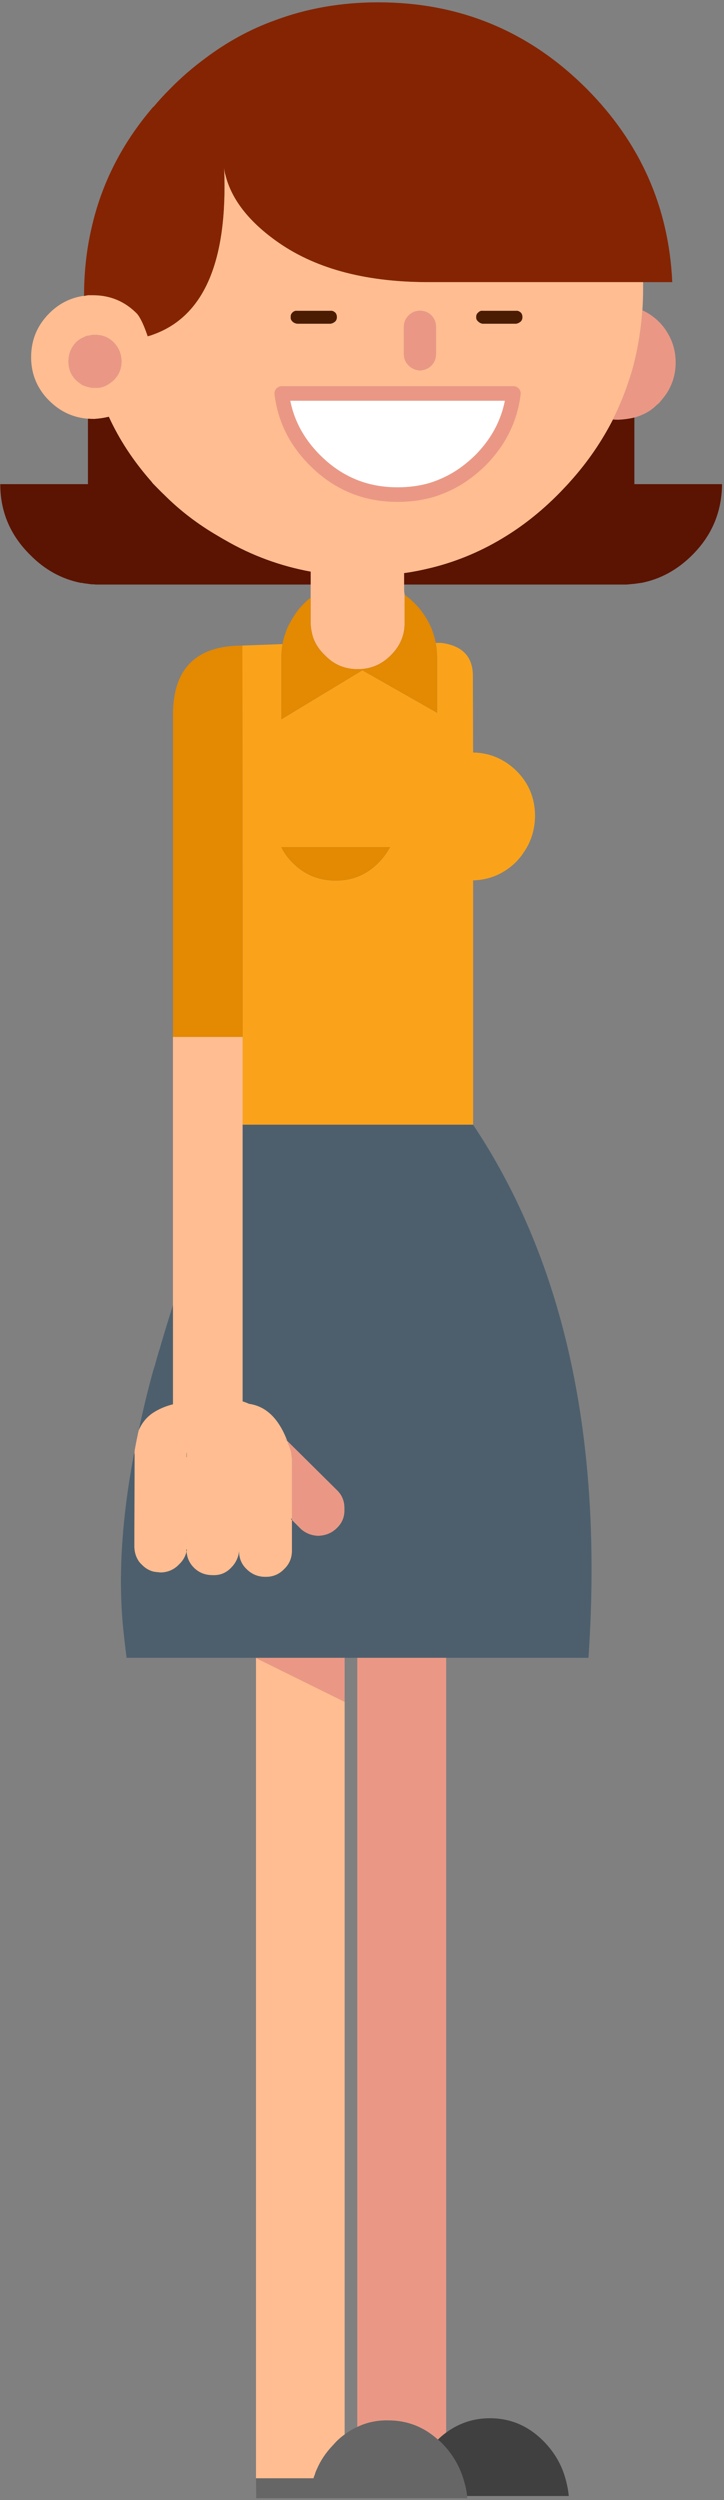 <?xml version="1.0" encoding="UTF-8" standalone="no"?>
<!DOCTYPE svg PUBLIC "-//W3C//DTD SVG 1.1//EN" "http://www.w3.org/Graphics/SVG/1.1/DTD/svg11.dtd">
<svg width="100%" height="100%" viewBox="0 0 149 514" version="1.1" xmlns="http://www.w3.org/2000/svg" xmlns:xlink="http://www.w3.org/1999/xlink" xml:space="preserve" style="fill-rule:evenodd;clip-rule:evenodd;stroke-linecap:round;stroke-linejoin:round;stroke-miterlimit:1.414;">
    <rect x="0" y="0" width="149" height="514" fill="#808080" stroke="none"/>
    <g transform="matrix(1,0,0,1,-43,-39)">
        <g transform="matrix(1,0,0,1,0,-162)">
            <g id="Female-1" transform="matrix(1,0,0,1,-505.535,-45.809)">
                <path d="M583.577,265.03C582.378,266.23 581.228,267.479 580.179,268.729C580.129,268.779 580.079,268.779 580.029,268.829C573.631,276.276 569.383,284.622 567.334,293.869C566.334,298.217 565.834,302.815 565.834,307.663C566.084,307.613 566.384,307.563 566.634,307.513L567.684,307.513C571.182,307.513 574.181,308.763 576.63,311.212C577.28,311.861 578.079,313.461 578.929,315.96C579.279,315.86 579.679,315.76 580.029,315.61C590.574,311.861 595.423,300.466 594.673,281.424C594.723,281.873 594.773,282.323 594.923,282.773C596.172,287.821 599.821,292.519 605.968,296.767C613.865,302.215 624.311,304.914 637.356,304.814L686.886,304.814C686.186,289.37 680.288,276.126 669.243,265.03C657.398,253.185 643.103,247.287 626.36,247.287C618.763,247.287 611.666,248.537 605.119,250.986C599.971,252.835 595.173,255.484 590.724,258.833C588.225,260.682 585.826,262.731 583.577,265.03Z" style="fill:rgb(133,36,3);fill-rule:nonzero;"/>
                <path d="M594.923,282.773C594.773,282.323 594.723,281.873 594.673,281.424C595.423,300.466 590.575,311.861 580.029,315.61C579.679,315.76 579.279,315.86 578.929,315.96C578.08,313.461 577.28,311.861 576.63,311.212C574.181,308.763 571.182,307.513 567.684,307.513L566.634,307.513C566.384,307.563 566.084,307.613 565.835,307.663C565.635,307.663 565.435,307.663 565.285,307.713C562.786,308.163 560.587,309.312 558.687,311.212C556.188,313.711 554.939,316.71 554.939,320.258C554.939,323.507 556.038,326.356 558.238,328.755C558.388,328.905 558.538,329.055 558.687,329.205C560.936,331.454 563.585,332.653 566.634,332.903C566.884,332.903 567.084,332.903 567.334,332.953C567.434,332.903 567.534,332.903 567.684,332.953C568.783,332.903 569.833,332.753 570.883,332.503L570.932,332.503C573.082,337.201 575.98,341.6 579.629,345.748C579.779,345.898 579.879,346.098 580.029,346.248C580.779,346.997 581.528,347.797 582.328,348.547C585.627,351.845 589.325,354.644 593.374,356.993C593.873,357.293 594.373,357.593 594.923,357.893C600.371,361.042 606.218,363.191 612.466,364.341L612.466,374.736C612.466,375.486 612.566,376.186 612.716,376.886C613.066,378.635 613.965,380.134 615.365,381.484C617.214,383.433 619.463,384.383 622.112,384.383L622.162,384.383C624.811,384.383 627.11,383.433 629.009,381.484C630.359,380.134 631.208,378.635 631.608,376.886C631.758,376.186 631.808,375.486 631.808,374.736L631.808,370.138C631.808,369.788 631.808,369.439 631.808,369.089C631.758,368.839 631.758,368.589 631.708,368.339L631.708,366.99L631.708,364.641C633.607,364.391 635.507,363.991 637.356,363.541C642.804,362.192 647.952,359.992 652.75,356.994C656.698,354.545 660.447,351.496 663.945,347.897C664.595,347.198 665.295,346.498 665.945,345.748C669.493,341.8 672.392,337.551 674.691,333.053C675.891,330.604 676.94,328.155 677.79,325.606C678.29,324.157 678.74,322.707 679.089,321.258C679.939,317.809 680.489,314.261 680.739,310.612C680.839,309.063 680.889,307.564 680.889,306.014C680.889,305.614 680.889,305.214 680.889,304.815L637.806,304.815C637.656,304.815 637.506,304.815 637.356,304.815C624.311,304.915 613.866,302.216 605.969,296.768C599.821,292.52 596.173,287.821 594.923,282.773ZM566.634,315.86C566.884,315.81 567.084,315.76 567.334,315.71C567.584,315.66 567.834,315.66 568.084,315.66C569.583,315.66 570.882,316.16 571.932,317.209C572.982,318.309 573.531,319.608 573.531,321.158C573.531,322.657 572.982,323.907 571.932,324.956C571.682,325.206 571.382,325.406 571.132,325.606C570.383,326.156 569.583,326.456 568.633,326.556L568.583,326.556C568.433,326.556 568.234,326.556 568.084,326.556C567.834,326.556 567.584,326.556 567.334,326.506C567.084,326.456 566.884,326.406 566.634,326.356C566.234,326.256 565.835,326.106 565.485,325.956C565.335,325.856 565.185,325.756 565.035,325.656C564.735,325.406 564.435,325.206 564.185,324.956C563.136,323.907 562.636,322.657 562.636,321.158C562.636,319.608 563.136,318.309 564.185,317.209C564.735,316.66 565.335,316.31 565.985,316.06C566.084,316.01 566.184,315.96 566.284,315.91C566.384,315.86 566.484,315.86 566.634,315.86ZM608.717,311.062C608.967,310.812 609.317,310.662 609.667,310.712L616.564,310.712C616.914,310.662 617.214,310.812 617.514,311.062C617.764,311.312 617.864,311.661 617.864,312.011C617.864,312.361 617.764,312.661 617.514,312.911C617.214,313.161 616.914,313.311 616.564,313.361L609.667,313.361C609.317,313.311 608.967,313.161 608.717,312.911C608.467,312.661 608.317,312.361 608.367,312.011C608.317,311.662 608.467,311.312 608.717,311.062ZM637.356,311.711C637.956,312.361 638.255,313.111 638.255,314.01L638.255,319.608C638.255,320.508 637.956,321.258 637.356,321.907L637.306,321.957C636.656,322.607 635.906,322.907 634.957,322.957C634.057,322.907 633.307,322.607 632.658,321.957C632.008,321.308 631.658,320.558 631.658,319.608L631.658,314.01C631.658,313.061 632.008,312.311 632.658,311.661C633.307,311.012 634.057,310.712 634.957,310.712C635.906,310.712 636.656,311.012 637.306,311.661L637.356,311.711ZM646.952,311.062C647.202,310.812 647.502,310.662 647.852,310.712L654.749,310.712C655.099,310.662 655.399,310.812 655.698,311.062C655.948,311.312 656.048,311.661 656.048,312.011C656.048,312.361 655.948,312.661 655.698,312.911C655.399,313.161 655.099,313.311 654.749,313.361L647.852,313.361C647.502,313.311 647.202,313.161 646.952,312.911C646.652,312.661 646.502,312.361 646.552,312.011C646.502,311.662 646.652,311.312 646.952,311.062ZM606.518,327.705L654.199,327.705C653.549,332.953 651.3,337.501 647.402,341.45C645.603,343.199 643.703,344.648 641.654,345.748C640.255,346.498 638.805,347.097 637.356,347.547C635.107,348.197 632.808,348.497 630.359,348.497C626.21,348.497 622.462,347.597 619.063,345.748C617.014,344.648 615.115,343.199 613.365,341.45C609.417,337.501 607.168,332.953 606.518,327.705Z" style="fill:rgb(255,189,145);fill-rule:nonzero;"/>
                <path d="M567.334,315.71C567.084,315.76 566.884,315.81 566.634,315.86C566.484,315.86 566.384,315.86 566.284,315.91C566.184,315.96 566.084,316.01 565.984,316.06C565.335,316.31 564.735,316.659 564.185,317.209C563.136,318.309 562.636,319.608 562.636,321.158C562.636,322.657 563.136,323.907 564.185,324.956C564.435,325.206 564.735,325.406 565.035,325.656C565.185,325.756 565.335,325.856 565.485,325.956C565.835,326.106 566.234,326.256 566.634,326.356C566.884,326.406 567.084,326.456 567.334,326.506C567.584,326.556 567.834,326.556 568.084,326.556L568.633,326.556C569.583,326.456 570.383,326.156 571.132,325.606C571.382,325.406 571.682,325.206 571.932,324.956C572.982,323.907 573.532,322.657 573.532,321.158C573.532,319.609 572.982,318.309 571.932,317.209C570.883,316.16 569.583,315.66 568.084,315.66C567.834,315.66 567.584,315.66 567.334,315.71Z" style="fill:rgb(234,152,133);fill-rule:nonzero;"/>
                <path d="M609.667,310.712C609.317,310.662 608.967,310.812 608.717,311.062C608.467,311.312 608.317,311.661 608.367,312.011C608.317,312.361 608.467,312.661 608.717,312.911C608.967,313.161 609.317,313.311 609.667,313.361L616.564,313.361C616.914,313.311 617.214,313.161 617.514,312.911C617.764,312.661 617.864,312.361 617.864,312.011C617.864,311.662 617.764,311.312 617.514,311.062C617.214,310.812 616.914,310.662 616.564,310.712L609.667,310.712Z" style="fill:rgb(75,28,2);fill-rule:nonzero;"/>
                <path d="M638.255,314.01C638.255,313.111 637.956,312.361 637.356,311.711L637.306,311.661C636.656,311.012 635.906,310.712 634.957,310.712C634.057,310.712 633.307,311.012 632.658,311.661C632.008,312.311 631.658,313.061 631.658,314.01L631.658,319.608C631.658,320.558 632.008,321.308 632.658,321.957C633.307,322.607 634.057,322.907 634.957,322.957C635.906,322.907 636.656,322.607 637.306,321.957L637.356,321.907C637.956,321.258 638.255,320.508 638.255,319.608L638.255,314.01Z" style="fill:rgb(234,152,133);fill-rule:nonzero;"/>
                <path d="M647.852,310.712C647.502,310.662 647.202,310.812 646.952,311.062C646.652,311.312 646.502,311.661 646.552,312.011C646.502,312.361 646.652,312.661 646.952,312.911C647.202,313.161 647.502,313.311 647.852,313.361L654.749,313.361C655.099,313.311 655.399,313.161 655.699,312.911C655.948,312.661 656.048,312.361 656.048,312.011C656.048,311.662 655.948,311.312 655.699,311.062C655.399,310.812 655.099,310.662 654.749,310.712L647.852,310.712Z" style="fill:rgb(75,28,2);fill-rule:nonzero;"/>
                <path d="M654.199,327.705L606.518,327.705C607.168,332.953 609.417,337.501 613.365,341.45C615.115,343.199 617.014,344.648 619.063,345.748C622.462,347.597 626.21,348.497 630.359,348.497C632.808,348.497 635.107,348.197 637.356,347.547C638.805,347.097 640.255,346.498 641.654,345.748C643.703,344.648 645.603,343.199 647.402,341.45C651.3,337.501 653.549,332.953 654.199,327.705Z" style="fill:white;fill-rule:nonzero;"/>
                <path d="M567.334,332.953C567.084,332.903 566.884,332.903 566.634,332.903L566.634,346.348L548.591,346.348C548.591,351.995 550.641,356.843 554.739,360.892C557.738,363.941 561.186,365.84 565.135,366.639C565.185,366.639 565.285,366.639 565.335,366.639C565.785,366.739 566.184,366.789 566.634,366.839C566.884,366.889 567.084,366.889 567.334,366.939C567.634,366.939 567.934,366.939 568.234,366.989L612.466,366.989L612.466,364.34C606.218,363.191 600.371,361.042 594.923,357.893C594.373,357.593 593.873,357.293 593.374,356.993C589.325,354.644 585.627,351.846 582.328,348.547C581.528,347.797 580.779,346.997 580.029,346.248C579.879,346.098 579.779,345.898 579.629,345.748C575.98,341.6 573.082,337.201 570.932,332.503L570.883,332.503C569.833,332.753 568.783,332.903 567.684,332.953C567.534,332.903 567.434,332.903 567.334,332.953Z" style="fill:rgb(91,19,2);fill-rule:nonzero;"/>
                <path d="M684.187,313.011C683.137,311.961 681.988,311.162 680.738,310.612C680.489,314.26 679.939,317.809 679.089,321.258C678.739,322.707 678.289,324.156 677.79,325.606C676.94,328.155 675.89,330.604 674.691,333.053C675.041,333.103 675.441,333.103 675.84,333.103C676.99,333.053 678.04,332.903 679.089,332.653C680.339,332.303 681.488,331.804 682.538,331.054C682.788,330.854 683.088,330.654 683.337,330.404C683.587,330.154 683.887,329.904 684.187,329.654C684.737,329.005 685.237,328.405 685.686,327.755C686.936,325.856 687.586,323.707 687.586,321.358C687.586,319.458 687.186,317.709 686.386,316.11C685.836,315.01 685.137,313.961 684.187,313.011Z" style="fill:rgb(234,152,133);fill-rule:nonzero;"/>
                <path d="M675.84,333.103C675.441,333.103 675.041,333.103 674.691,333.053C672.392,337.551 669.493,341.799 665.944,345.748C665.295,346.498 664.595,347.197 663.945,347.897C660.447,351.496 656.698,354.544 652.75,356.993C647.952,359.992 642.804,362.191 637.356,363.541C635.507,363.991 633.607,364.39 631.708,364.64L631.708,366.989L677.49,366.989C678.04,366.939 678.539,366.889 679.089,366.839C679.589,366.79 680.089,366.69 680.589,366.64C684.537,365.84 687.986,363.941 691.034,360.892C695.083,356.844 697.082,351.995 697.132,346.348L679.089,346.348L679.089,332.653C678.04,332.903 676.99,333.053 675.841,333.103L675.84,333.103Z" style="fill:rgb(91,19,2);fill-rule:nonzero;"/>
                <path d="M635.956,373.437C635.357,372.487 634.657,371.637 633.857,370.838C633.208,370.188 632.508,369.588 631.808,369.088L631.808,374.736C631.808,375.486 631.758,376.186 631.608,376.885C631.208,378.635 630.359,380.134 629.009,381.484C627.11,383.433 624.811,384.382 622.162,384.382L622.112,384.382C619.463,384.382 617.214,383.433 615.365,381.484C613.965,380.134 613.066,378.635 612.716,376.886C612.566,376.186 612.466,375.486 612.466,374.736L612.466,369.688C612.016,370.038 611.566,370.388 611.166,370.838C610.317,371.638 609.617,372.487 609.067,373.437C608.817,373.787 608.567,374.187 608.367,374.587C607.918,375.336 607.568,376.086 607.318,376.886C607.018,377.635 606.818,378.435 606.668,379.235C606.518,380.184 606.418,381.134 606.418,382.184L606.418,394.729L623.112,384.633L638.505,393.379L638.505,382.184C638.505,381.084 638.405,380.035 638.205,378.985C638.006,377.935 637.706,376.986 637.356,376.036C637.106,375.536 636.906,375.037 636.656,374.587C636.406,374.187 636.206,373.787 635.956,373.437ZM633.357,378.885C633.357,378.935 633.357,378.984 633.357,379.034L633.357,378.885Z" style="fill:rgb(227,137,2);fill-rule:nonzero;"/>
                <path d="M633.357,379.034C633.357,378.984 633.357,378.935 633.357,378.885L633.357,379.034Z" style="fill:rgb(255,189,145);fill-rule:nonzero;"/>
                <path d="M638.205,378.984C638.405,380.034 638.505,381.084 638.505,382.183L638.505,393.379L623.112,384.632L606.418,394.728L606.418,382.183C606.418,381.134 606.518,380.184 606.668,379.234L598.421,379.534L598.471,460.002L598.471,478.045L645.902,478.045L645.902,427.815C649.351,427.715 652.35,426.416 654.849,423.917C655.299,423.417 655.748,422.917 656.098,422.367C657.748,420.118 658.597,417.569 658.647,414.62C658.647,410.972 657.398,407.873 654.849,405.324C652.35,402.875 649.351,401.576 645.902,401.526L645.852,385.482C645.752,381.734 643.603,379.535 639.355,378.985L638.205,378.985L638.205,378.984ZM626.41,424.216C623.961,426.665 621.062,427.865 617.614,427.865C614.165,427.865 611.216,426.665 608.767,424.216C607.768,423.217 606.968,422.117 606.418,420.968L628.809,420.968C628.209,422.117 627.41,423.217 626.41,424.216Z" style="fill:rgb(250,163,26);fill-rule:nonzero;"/>
                <path d="M617.614,427.865C621.062,427.865 623.961,426.665 626.41,424.216C627.41,423.217 628.209,422.117 628.809,420.968L606.418,420.968C606.968,422.117 607.768,423.217 608.767,424.216C611.216,426.666 614.165,427.865 617.614,427.865Z" style="fill:rgb(227,137,2);fill-rule:nonzero;"/>
                <path d="M598.421,379.534C588.875,379.534 584.127,384.282 584.127,393.829L584.127,460.002L598.471,460.002L598.421,379.534Z" style="fill:rgb(227,137,2);fill-rule:nonzero;"/>
                <path d="M598.421,379.534L598.471,379.534L598.421,379.534Z" style="fill:rgb(33,126,140);fill-rule:nonzero;"/>
                <path d="M598.471,478.045L598.471,460.002L584.127,460.002L584.127,535.522C582.528,535.922 581.178,536.521 580.029,537.271C578.679,538.171 577.73,539.37 577.08,540.87C577.03,541.17 576.93,541.47 576.88,541.819C576.63,542.919 576.43,544.019 576.23,545.118C576.23,545.168 576.23,545.268 576.23,545.318C576.18,545.468 576.18,545.618 576.23,545.768L576.18,564.71C576.18,565.76 576.43,566.66 576.88,567.459C577.08,567.809 577.33,568.159 577.68,568.459C578.329,569.159 579.129,569.658 580.029,569.908C580.479,570.008 581.028,570.058 581.578,570.108L581.678,570.108C583.127,570.058 584.377,569.508 585.377,568.459C586.176,567.709 586.676,566.86 586.926,565.81C586.876,565.66 586.876,565.46 586.926,565.31L586.976,565.36C586.976,565.51 586.976,565.66 586.926,565.81C587.026,567.11 587.526,568.209 588.425,569.109C589.475,570.158 590.774,570.658 592.274,570.658L592.774,570.658C594.123,570.608 595.223,570.058 596.122,569.109C596.872,568.359 597.372,567.459 597.622,566.46C597.672,566.21 597.722,565.91 597.722,565.66C597.722,567.16 598.221,568.409 599.271,569.409C600.321,570.458 601.62,571.008 603.12,571.008L603.269,571.008C604.769,571.008 606.018,570.458 607.018,569.409C608.068,568.409 608.617,567.16 608.617,565.66L608.617,559.313C608.517,559.213 608.417,559.113 608.367,559.063L608.617,559.063L608.617,546.718C608.567,546.268 608.517,545.818 608.467,545.418C608.417,545.218 608.367,545.019 608.317,544.869C608.168,544.469 608.068,544.119 607.918,543.769L607.818,543.669C607.818,543.519 607.818,543.369 607.768,543.269L607.018,542.37L607.668,543.069C605.918,538.471 603.32,535.922 599.771,535.422C599.371,535.223 598.921,535.073 598.471,534.923L598.471,478.045ZM586.976,545.418L586.976,546.418L586.926,546.368C586.926,546.018 586.926,545.718 586.976,545.418Z" style="fill:rgb(255,189,145);fill-rule:nonzero;"/>
                <path d="M586.976,545.768C586.976,545.668 586.976,545.568 586.976,545.418C586.926,545.718 586.926,546.018 586.926,546.368L586.976,546.418L586.976,545.768Z" style="fill:rgb(77,95,109);fill-rule:nonzero;"/>
                <path d="M584.127,535.522L584.127,515.18C583.128,518.329 582.178,521.378 581.328,524.376C581.278,524.426 581.278,524.426 581.278,524.476C580.978,525.476 580.679,526.476 580.429,527.475C580.279,527.875 580.179,528.275 580.029,528.725C578.879,532.873 577.93,536.921 577.08,540.87C577.73,539.37 578.679,538.171 580.029,537.271C581.178,536.522 582.528,535.922 584.127,535.522Z" style="fill:rgb(77,95,109);fill-rule:nonzero;"/>
                <path d="M598.471,534.922C598.921,535.072 599.371,535.222 599.771,535.422C603.319,535.922 605.918,538.471 607.668,543.069L617.964,553.265C619.013,554.314 619.463,555.614 619.413,557.113C619.463,558.563 619.013,559.812 617.964,560.862L617.864,560.962C616.814,562.011 615.515,562.511 614.015,562.561C612.666,562.511 611.516,562.061 610.517,561.212L608.617,559.312L608.617,565.66C608.617,567.159 608.068,568.409 607.018,569.408C606.019,570.458 604.769,571.008 603.27,571.008L603.12,571.008C601.62,571.008 600.321,570.458 599.271,569.408C598.222,568.409 597.722,567.159 597.722,565.66C597.722,565.91 597.672,566.21 597.622,566.46C597.372,567.459 596.872,568.359 596.122,569.109C595.223,570.058 594.123,570.608 592.774,570.658C592.624,570.658 592.524,570.658 592.424,570.658L592.274,570.658C590.775,570.658 589.475,570.158 588.425,569.109C587.526,568.209 587.026,567.109 586.926,565.81C586.676,566.859 586.176,567.709 585.377,568.459C584.377,569.508 583.128,570.058 581.678,570.108L581.578,570.108C581.028,570.058 580.479,570.008 580.029,569.908C579.129,569.658 578.329,569.159 577.68,568.459C577.33,568.159 577.08,567.809 576.88,567.459C576.43,566.66 576.18,565.76 576.18,564.71L576.23,545.768C576.18,545.618 576.18,545.468 576.23,545.318C576.23,545.268 576.23,545.168 576.23,545.118C573.581,558.763 572.832,570.908 573.881,581.554C574.081,583.603 574.331,585.602 574.581,587.651L669.643,587.651C672.692,542.919 664.795,506.384 645.902,478.045L598.471,478.045L598.471,534.923L598.471,534.922Z" style="fill:rgb(77,95,109);fill-rule:nonzero;"/>
                <path d="M608.467,545.418C608.517,545.818 608.567,546.268 608.617,546.717L608.617,559.312L610.517,561.212C611.516,562.061 612.666,562.511 614.015,562.561C615.515,562.511 616.814,562.011 617.864,560.962L617.964,560.862C619.013,559.812 619.463,558.563 619.413,557.113C619.463,555.614 619.013,554.314 617.964,553.265L607.668,543.069L607.018,542.369L607.768,543.269C607.818,543.369 607.818,543.519 607.818,543.669L607.918,543.769C608.068,544.119 608.168,544.469 608.318,544.868C608.368,545.018 608.418,545.218 608.468,545.418L608.467,545.418Z" style="fill:rgb(234,152,133);fill-rule:nonzero;"/>
                <path d="M608.617,559.312L608.617,559.062L608.367,559.062C608.417,559.112 608.517,559.212 608.617,559.312Z" style="fill:rgb(77,95,109);fill-rule:nonzero;"/>
                <path d="M586.926,565.81C586.976,565.66 586.976,565.51 586.976,565.36L586.926,565.31C586.876,565.46 586.876,565.66 586.926,565.81Z" style="fill:rgb(77,95,109);fill-rule:nonzero;"/>
                <path d="M601.22,587.651L601.22,587.701L619.463,596.697L619.463,587.651L601.22,587.651Z" style="fill:rgb(234,152,133);fill-rule:nonzero;"/>
                <path d="M640.355,587.651L622.062,587.651L622.062,745.788C624.011,744.838 626.16,744.388 628.459,744.438C632.308,744.438 635.707,745.738 638.655,748.387C639.205,747.837 639.805,747.337 640.355,746.937L640.355,587.651Z" style="fill:rgb(234,152,133);fill-rule:nonzero;"/>
                <path d="M619.463,596.697L601.22,587.701L601.22,756.334L613.066,756.334C613.116,756.084 613.215,755.834 613.315,755.634C613.415,755.234 613.565,754.834 613.765,754.434C614.515,752.685 615.565,751.136 616.914,749.686C617.164,749.436 617.364,749.186 617.614,748.937C618.164,748.337 618.813,747.787 619.463,747.337L619.463,596.697Z" style="fill:rgb(255,189,145);fill-rule:nonzero;"/>
                <path d="M665.045,756.933C664.345,754.084 662.996,751.535 660.946,749.286C657.698,745.738 653.849,743.988 649.351,743.988C646.002,743.988 643.004,744.988 640.355,746.937C639.805,747.337 639.205,747.837 638.655,748.387C639.105,748.737 639.555,749.186 640.005,749.686C642.054,751.935 643.403,754.484 644.153,757.383C644.403,758.233 644.553,759.083 644.653,759.982L665.595,759.982C665.495,758.933 665.295,757.883 665.045,756.933Z" style="fill:rgb(64,64,64);fill-rule:nonzero;"/>
                <path d="M644.153,757.383C643.403,754.484 642.054,751.935 640.005,749.686C639.555,749.186 639.105,748.737 638.655,748.387C635.707,745.738 632.308,744.438 628.459,744.438C626.16,744.388 624.011,744.838 622.062,745.788C621.212,746.138 620.413,746.637 619.613,747.187C619.563,747.237 619.513,747.287 619.463,747.337C618.813,747.787 618.164,748.337 617.614,748.937C617.364,749.186 617.164,749.436 616.914,749.686C615.565,751.136 614.515,752.685 613.765,754.434C613.565,754.834 613.415,755.234 613.315,755.634C613.216,755.834 613.116,756.084 613.066,756.334L601.22,756.334L601.27,760.432L644.703,760.432C644.653,760.282 644.653,760.132 644.653,759.982C644.553,759.083 644.403,758.233 644.153,757.383Z" style="fill:rgb(102,102,102);fill-rule:nonzero;"/>
                <path d="M654.199,327.705C653.549,332.953 651.3,337.501 647.402,341.45C645.603,343.199 643.703,344.648 641.654,345.748C640.255,346.498 638.805,347.097 637.356,347.547C635.107,348.197 632.808,348.497 630.359,348.497C626.21,348.497 622.462,347.597 619.063,345.748C617.014,344.648 615.115,343.199 613.365,341.45C609.417,337.501 607.168,332.953 606.518,327.705L654.199,327.705Z" style="fill:none;stroke:rgb(234,152,133);stroke-width:3px;"/>
            </g>
        </g>
    </g>
</svg>
